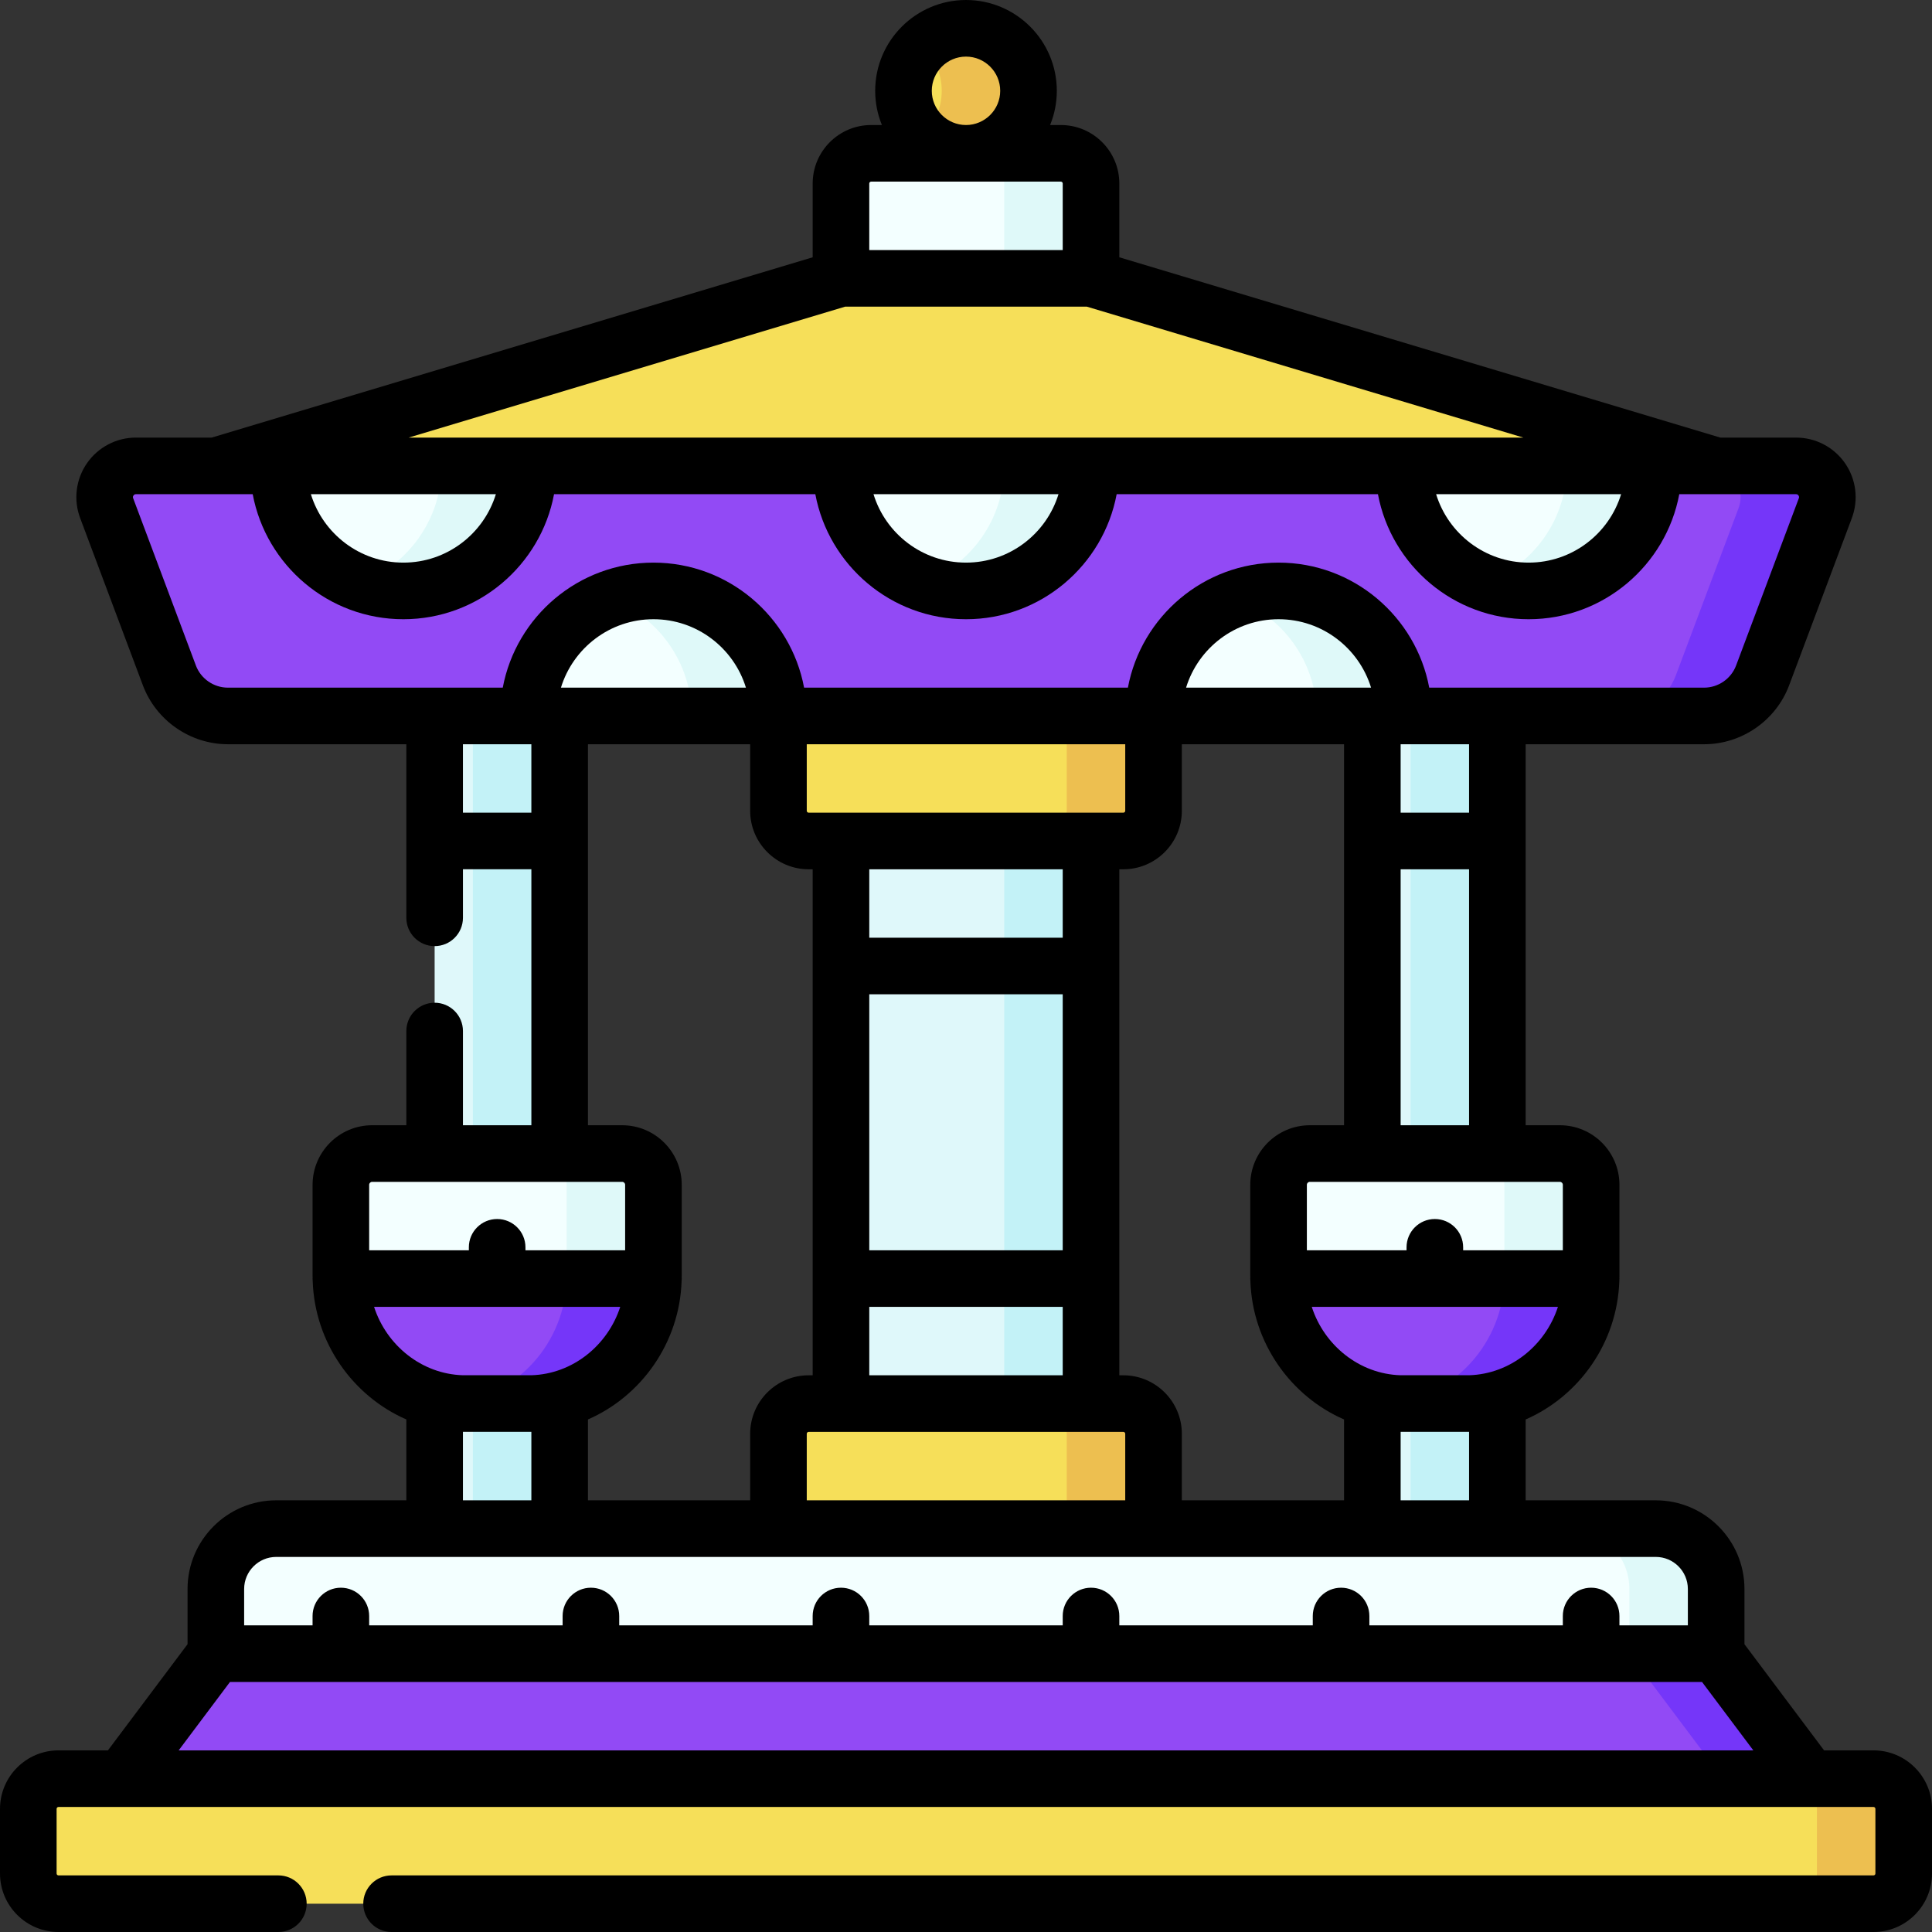 <svg id="Capa_1" enable-background="new 0 0 512 512" height="512" viewBox="0 0 512 512" width="512" xmlns="http://www.w3.org/2000/svg"><rect x="0" y="0" width="512" height="512" fill="#333333" stroke="none"/><g><g><ellipse cx="256" cy="24.067" fill="#f6df59" rx="16.567" ry="16.567" transform="matrix(.14 -.99 .99 .14 196.357 274.182)"/><path d="m256 7.5c-4.471 0-8.52 1.779-11.5 4.657 3.119 3.013 5.067 7.23 5.067 11.91 0 4.679-1.948 8.897-5.067 11.909 2.98 2.878 7.029 4.657 11.5 4.657 9.149 0 16.567-7.417 16.567-16.567 0-9.149-7.418-16.566-16.567-16.566z" fill="#edbf50"/><g><g><path d="m57.2 140.033v-16.566l165.666-49.7 33.134-16.567 33.134 16.567 165.666 49.7v16.566z" fill="#f6df59"/><g><path d="m289.134 73.767-33.134-16.567-11.5 5.75 21.634 10.817 165.666 49.7v16.566h23v-16.566z" fill="#edbf50"/></g></g></g><path d="m289.133 73.767h-66.267v-25.134c0-4.418 3.582-8 8-8h50.267c4.418 0 8 3.582 8 8z" fill="#f3ffff"/><path d="m281.133 40.633h-23c4.418 0 8 3.582 8 8v25.133h23v-25.133c0-4.418-3.581-8-8-8z" fill="#dff9f9"/><g><path d="m396.817 183.911v122.237 69.85 34.924h-33.134v-34.924-69.85-122.237z" fill="#dff8fa"/><path d="m373.817 183.911v122.237 69.85 34.924h23v-34.924-69.85-122.237z" fill="#c3f2f7"/><g><g><path d="m421.667 338.827v-24.844c0-4.575-3.709-8.283-8.283-8.283h-66.267c-4.575 0-8.283 3.709-8.283 8.283v24.844l41.417 9.757z" fill="#f3ffff"/><path d="m413.383 305.7h-23c4.575 0 8.283 3.709 8.283 8.283v24.844l-29.917 6.858 11.5 2.899 41.417-9.757v-24.844c.001-4.574-3.708-8.283-8.283-8.283z" fill="#dff9f9"/></g><path d="m421.65 338.833h-82.8c.356 17.751 14.369 32.632 32.185 33.121h18.429c17.817-.489 31.83-15.37 32.186-33.121z" fill="#924af5"/><path d="m398.667 338.833c-.34 16.986-13.19 31.335-29.908 32.969.753.073 1.51.131 2.277.152h18.429c17.816-.489 31.83-15.37 32.185-33.121z" fill="#7536f9"/></g></g><g><path d="m148.317 183.911v122.237 69.85 34.924h-33.134v-34.924-69.85-122.237z" fill="#dff8fa"/><path d="m125.317 183.911v122.237 69.85 34.924h23v-34.924-69.85-122.237z" fill="#c3f2f7"/><g><g><path d="m173.167 338.827v-24.844c0-4.575-3.708-8.283-8.283-8.283h-66.267c-4.575 0-8.283 3.709-8.283 8.283v24.844l41.417 9.757z" fill="#f3ffff"/><path d="m164.883 305.7h-23c4.575 0 8.283 3.709 8.283 8.283v24.844l-29.917 6.858 11.5 2.899 41.417-9.757v-24.844c.001-4.574-3.708-8.283-8.283-8.283z" fill="#dff9f9"/></g><path d="m173.15 338.833h-82.8c.356 17.751 14.369 32.632 32.185 33.121h18.429c17.817-.489 31.83-15.37 32.186-33.121z" fill="#924af5"/><path d="m150.167 338.833c-.341 16.986-13.19 31.335-29.908 32.969.752.073 1.51.131 2.277.152h18.429c17.816-.489 31.83-15.37 32.185-33.121z" fill="#7536f9"/></g></g><g><path d="m222.867 213.495h66.267v167.843h-66.267z" fill="#dff8fa"/><path d="m266.133 213.495h23v167.843h-23z" fill="#c3f2f7"/><path d="m305.7 410.1h-99.4v-30.134c0-4.418 3.582-8 8-8h83.4c4.418 0 8 3.582 8 8z" fill="#f6df59"/><path d="m206.3 184.733h99.4v30.134c0 4.418-3.582 8-8 8h-83.4c-4.418 0-8-3.582-8-8z" fill="#f6df59"/><g fill="#edbf50"><path d="m282.7 184.733v30.134c0 4.418-3.582 8-8 8h23c4.418 0 8-3.582 8-8v-30.134z"/><path d="m297.7 371.967h-23c4.418 0 8 3.582 8 8v30.133h23v-30.134c0-4.418-3.582-7.999-8-7.999z"/></g></g><path d="m475.98 123.467h-37.747l-33.133 16.566-33.133-16.566h-82.834l-33.133 16.566-33.133-16.566h-82.834l-33.133 16.566-33.133-16.566h-37.748c-5.783 0-9.787 5.776-7.756 11.192l16.622 44.325c2.425 6.466 8.606 10.75 15.512 10.75h79.636l33.133-16.567 33.15 16.567h99.384l33.133-16.567 33.133 16.567h79.636c6.906 0 13.087-4.284 15.512-10.75l16.622-44.325c2.031-5.416-1.972-11.192-7.756-11.192z" fill="#924af5"/><g><g fill="#f3ffff"><path d="m438.233 123.467c0 18.299-14.834 33.133-33.133 33.133s-33.133-14.834-33.133-33.133z"/><path d="m305.7 189.733c0-18.299 14.834-33.133 33.133-33.133s33.133 14.834 33.133 33.133z"/><path d="m289.133 123.467c0 18.299-14.834 33.133-33.133 33.133s-33.133-14.834-33.133-33.133z"/><path d="m140.033 123.467c0 18.299-14.834 33.133-33.133 33.133s-33.133-14.834-33.133-33.133z"/><path d="m140.033 189.733c0-18.299 14.834-33.133 33.133-33.133s33.133 14.834 33.133 33.133z"/></g><path d="m415.233 123.467c0 14.255-9.004 26.405-21.633 31.08 3.583 1.326 7.456 2.053 11.5 2.053 18.299 0 33.133-14.835 33.133-33.133z" fill="#dff9f9"/><path d="m338.833 156.6c-4.044 0-7.917.727-11.5 2.053 12.63 4.675 21.633 16.825 21.633 31.081h23c.001-18.3-14.834-33.134-33.133-33.134z" fill="#dff9f9"/><path d="m266.133 123.467c0 14.255-9.004 26.405-21.633 31.08 3.583 1.326 7.456 2.053 11.5 2.053 18.299 0 33.133-14.835 33.133-33.133z" fill="#dff9f9"/><path d="m117.033 123.467c0 14.255-9.004 26.405-21.633 31.08 3.583 1.326 7.456 2.053 11.5 2.053 18.299 0 33.133-14.835 33.133-33.133z" fill="#dff9f9"/><path d="m173.183 156.6c-4.044 0-7.917.727-11.5 2.053 12.63 4.675 21.633 16.825 21.633 31.081h23c0-18.3-14.834-33.134-33.133-33.134z" fill="#dff9f9"/></g><path d="m454.8 450.089h-397.6v-28.989c0-8.837 7.163-16 16-16h365.6c8.837 0 16 7.163 16 16z" fill="#f3ffff"/><path d="m438.8 405.1h-23c8.837 0 16 7.163 16 16v28.989h23v-28.989c0-8.837-7.163-16-16-16z" fill="#dff9f9"/><path d="m32.35 483.356v-11.989l24.85-33.134h397.6l24.85 33.134v11.989z" fill="#924af5"/><path d="m454.8 438.233h-23l24.85 33.134v11.989h23v-11.989z" fill="#7536f9"/><path d="m496.5 504.5h-481c-4.418 0-8-3.582-8-8v-17.133c0-4.418 3.582-8 8-8h481c4.418 0 8 3.582 8 8v17.133c0 4.418-3.582 8-8 8z" fill="#f6df59"/><path d="m496.5 471.367h-23c4.418 0 8 3.582 8 8v17.133c0 4.418-3.582 8-8 8h23c4.418 0 8-3.582 8-8v-17.133c0-4.419-3.582-8-8-8z" fill="#edbf50"/><path d="m475.98 123.467h-23c5.783 0 9.787 5.776 7.756 11.192l-16.622 44.325c-2.425 6.466-8.606 10.75-15.512 10.75h23c6.906 0 13.087-4.284 15.512-10.75l16.622-44.325c2.031-5.416-1.972-11.192-7.756-11.192z" fill="#7536f9"/></g><path d="m496.5 463.867h-13.1l-21.1-28.134v-14.633c0-12.958-10.542-23.5-23.5-23.5h-34.483v-21.43c14.154-6.167 24.281-20.328 24.817-36.666.02-.222.034-.445.034-.671 0-.077-.009-.151-.012-.228.002-.154.012-.307.012-.461v-24.161c0-8.703-7.081-15.783-15.784-15.783h-9.066v-100.967h47.286c9.976 0 19.031-6.275 22.534-15.616l16.622-44.325c1.817-4.845 1.143-10.277-1.805-14.531s-7.798-6.794-12.974-6.794h-20.079l-159.269-47.781v-19.553c0-8.547-6.953-15.5-15.5-15.5h-2.845c1.143-2.8 1.779-5.86 1.779-9.066-.001-13.271-10.797-24.067-24.067-24.067-13.271 0-24.067 10.796-24.067 24.066 0 3.206.635 6.266 1.779 9.066h-2.846c-8.547 0-15.5 6.953-15.5 15.5v19.554l-159.267 47.78h-20.08c-5.175 0-10.025 2.539-12.973 6.793-2.947 4.254-3.623 9.687-1.805 14.532l16.622 44.325c3.503 9.341 12.559 15.616 22.535 15.616h47.286v46c0 4.143 3.358 7.5 7.5 7.5s7.5-3.357 7.5-7.5v-12.866h18.134v67.834h-18.134v-24.967c0-4.143-3.358-7.5-7.5-7.5s-7.5 3.357-7.5 7.5v24.967h-9.066c-8.703 0-15.783 7.08-15.783 15.783v24.161c0 .154.01.307.012.461-.002.076-.012.151-.012.228 0 .227.014.45.034.671.536 16.338 10.662 30.499 24.816 36.665v21.43h-34.485c-12.958 0-23.5 10.542-23.5 23.5v14.634l-21.1 28.134h-13.1c-8.547 0-15.5 6.953-15.5 15.5v17.133c0 8.547 6.953 15.5 15.5 15.5h58.267c4.142 0 7.5-3.357 7.5-7.5s-3.358-7.5-7.5-7.5h-58.267c-.276 0-.5-.225-.5-.5v-17.133c0-.275.224-.5.5-.5h481c.275 0 .5.225.5.5v17.133c0 .275-.225.5-.5.5h-392.733c-4.142 0-7.5 3.357-7.5 7.5s3.358 7.5 7.5 7.5h392.733c8.547 0 15.5-6.953 15.5-15.5v-17.133c0-8.547-6.953-15.5-15.5-15.5zm-125.316-66.267v-18.146h18.133v18.146zm-57.984 0v-17.633c0-8.547-6.953-15.5-15.5-15.5h-1.067v-134.1h1.067c8.547 0 15.5-6.953 15.5-15.5v-17.634h42.983v100.967h-9.066c-8.703 0-15.784 7.08-15.784 15.783v24.161c0 .154.01.307.012.461-.002.076-.012.151-.012.228 0 .227.014.45.034.671.536 16.338 10.663 30.5 24.817 36.666v21.43zm-164.545-215.367c3.215-10.487 12.986-18.134 24.511-18.134 11.526 0 21.297 7.647 24.512 18.134zm65.145 15h84.4v17.634c0 .275-.225.5-.5.5h-83.4c-.276 0-.5-.225-.5-.5zm100.522-15c3.215-10.487 12.986-18.134 24.511-18.134 11.526 0 21.297 7.647 24.512 18.134zm-83.955 81.267h51.266v67.833h-51.266zm51.266-33.133v18.133h-51.266v-18.133zm-51.266 115.966h51.266v18.134h-51.266zm67.333 33.134c.275 0 .5.225.5.5v17.633h-84.4v-17.633c0-.275.224-.5.5-.5zm91.655-15.013h-18.211c-10.923-.342-20.204-7.914-23.512-18.121h65.235c-3.308 10.207-12.588 17.779-23.512 18.121zm24.812-50.471v17.35h-26.417v-.783c0-4.143-3.357-7.5-7.5-7.5s-7.5 3.357-7.5 7.5v.783h-26.417v-17.35c0-.432.352-.783.784-.783h66.266c.432 0 .784.352.784.783zm-42.983-15.783v-67.833h18.133v67.833zm18.132-82.833h-18.133v-18.134h18.133zm-281.016-99.4 115.666-34.7h64.066l115.667 34.7zm172.211 15c-3.215 10.486-12.986 18.133-24.511 18.133-11.526 0-21.296-7.647-24.511-18.133zm-149.1 0c-3.215 10.486-12.986 18.133-24.511 18.133-11.526 0-21.296-7.647-24.511-18.133zm298.201 0c-3.215 10.486-12.986 18.133-24.512 18.133-11.525 0-21.296-7.647-24.511-18.133zm-182.679-106.901c0-4.999 4.067-9.066 9.067-9.066 4.999 0 9.066 4.067 9.066 9.066s-4.067 9.066-9.066 9.066c-5 .001-9.067-4.067-9.067-9.066zm-16.567 24.567c0-.275.224-.5.5-.5h50.267c.275 0 .5.225.5.5v17.634h-51.267zm-178.458 127.717-16.622-44.325c-.04-.104-.144-.384.089-.721.234-.337.532-.337.644-.337h30.953c3.53 18.833 20.085 33.133 39.928 33.133 19.842 0 36.397-14.3 39.928-33.133h69.244c3.53 18.833 20.086 33.133 39.928 33.133s36.397-14.3 39.927-33.133h69.245c3.53 18.833 20.085 33.133 39.927 33.133s36.398-14.3 39.928-33.133h30.953c.112 0 .41 0 .645.337.233.337.129.615.089.721l-16.622 44.325c-1.319 3.52-4.731 5.884-8.489 5.884h-72.841c-3.53-18.833-20.086-33.134-39.928-33.134s-36.397 14.3-39.927 33.134h-85.811c-3.53-18.833-20.085-33.134-39.928-33.134s-36.398 14.3-39.928 33.134h-72.843c-3.758-.001-7.17-2.365-8.489-5.884zm70.775 39.017v-18.134h18.134v18.134zm33.134-18.134h42.983v17.634c0 8.547 6.953 15.5 15.5 15.5h1.067v134.1h-1.067c-8.547 0-15.5 6.953-15.5 15.5v17.633h-42.983v-21.43c14.153-6.167 24.28-20.327 24.816-36.665.02-.222.034-.445.034-.671 0-.077-.009-.151-.011-.228.002-.154.011-.307.011-.461v-24.161c0-8.703-7.081-15.783-15.783-15.783h-9.066v-100.968zm-57.2 115.967h66.267c.432 0 .783.352.783.783v17.35h-26.417v-.783c0-4.143-3.358-7.5-7.5-7.5s-7.5 3.357-7.5 7.5v.783h-26.417v-17.35c0-.431.352-.783.784-.783zm.516 33.133h65.234c-3.309 10.207-12.589 17.779-23.513 18.121h-18.209c-10.923-.342-20.204-7.914-23.512-18.121zm23.55 33.121h18.134v18.146h-18.134zm-57.983 41.646c0-4.687 3.813-8.5 8.5-8.5h365.6c4.686 0 8.5 3.813 8.5 8.5v9.634h-18.134v-2.475c0-4.143-3.357-7.5-7.5-7.5s-7.5 3.357-7.5 7.5v2.475h-51.267v-2.475c0-4.143-3.357-7.5-7.5-7.5s-7.5 3.357-7.5 7.5v2.475h-51.267v-2.475c0-4.143-3.357-7.5-7.5-7.5s-7.5 3.357-7.5 7.5v2.475h-51.267v-2.475c0-4.143-3.358-7.5-7.5-7.5s-7.5 3.357-7.5 7.5v2.475h-51.265v-2.475c0-4.143-3.358-7.5-7.5-7.5s-7.5 3.357-7.5 7.5v2.475h-51.267v-2.475c0-4.143-3.358-7.5-7.5-7.5s-7.5 3.357-7.5 7.5v2.475h-18.133zm-3.75 24.633h390.1l13.601 18.134h-417.301z"/></g></svg>